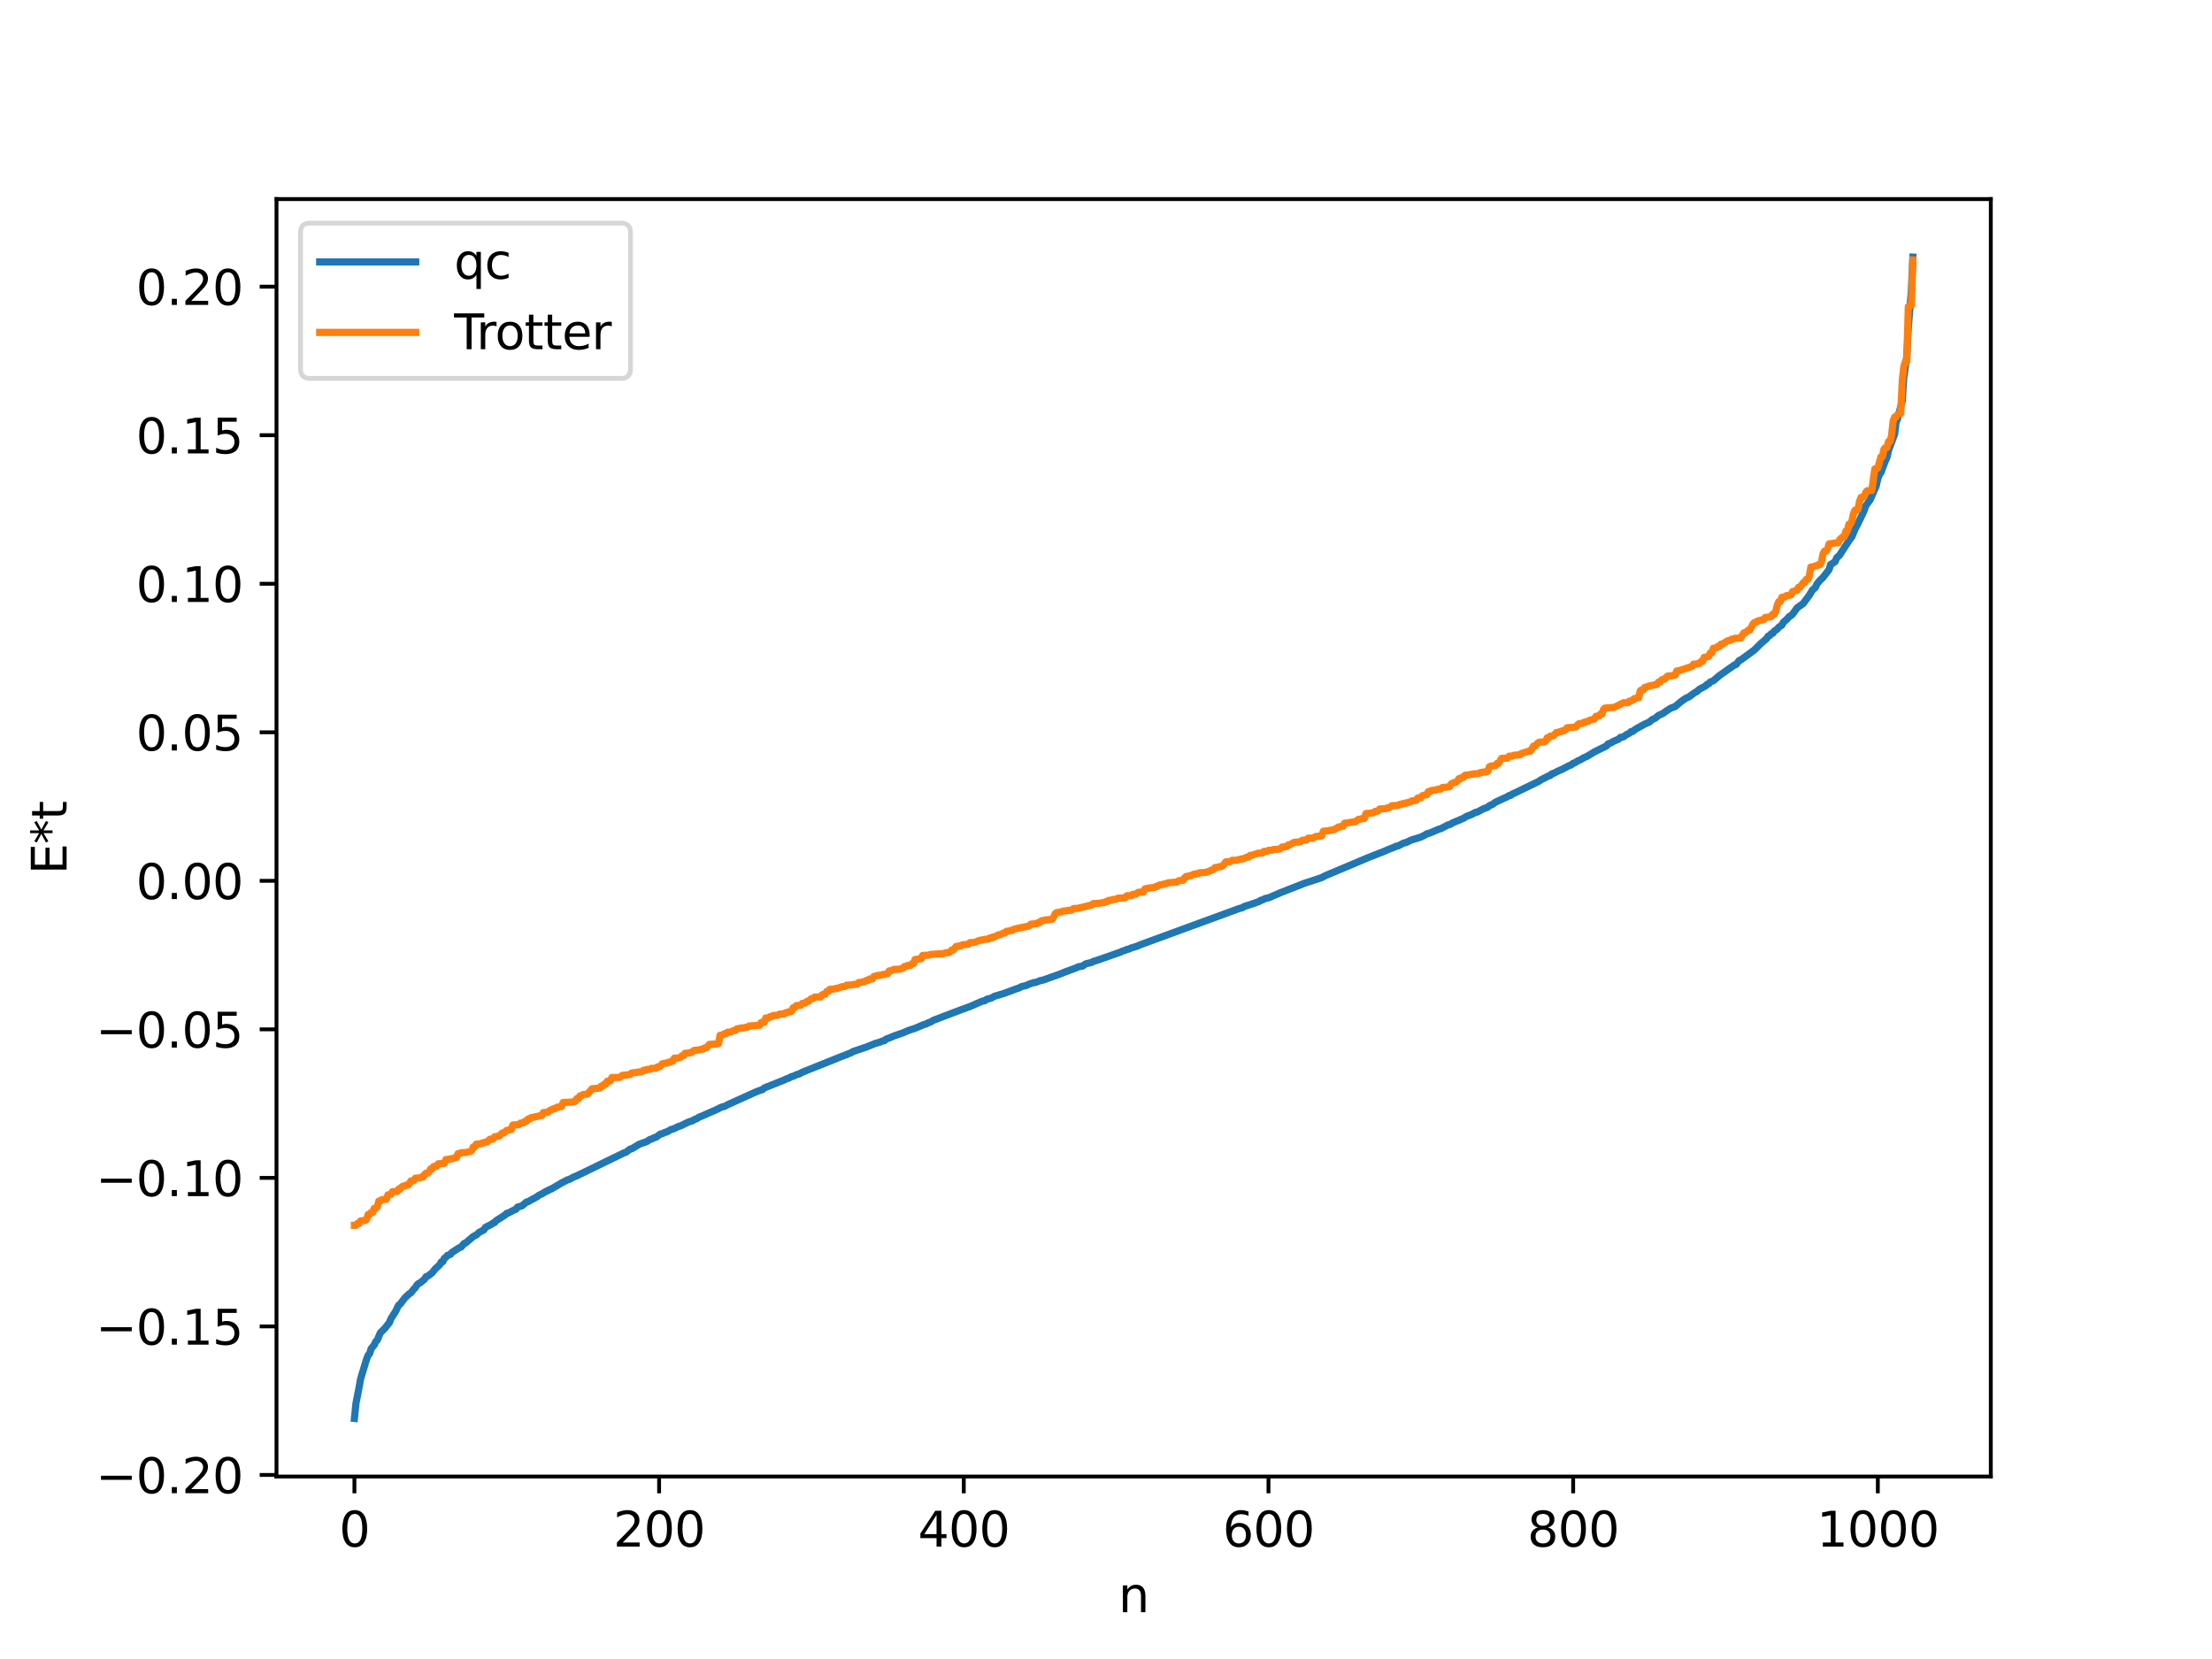 <?xml version="1.0" encoding="utf-8" standalone="no"?>
<!DOCTYPE svg PUBLIC "-//W3C//DTD SVG 1.1//EN"
  "http://www.w3.org/Graphics/SVG/1.1/DTD/svg11.dtd">
<svg xmlns:xlink="http://www.w3.org/1999/xlink" width="460.8pt" height="345.6pt" viewBox="0 0 460.8 345.6" xmlns="http://www.w3.org/2000/svg" version="1.1">
 <defs>
  <style type="text/css">*{stroke-linejoin: round; stroke-linecap: butt}</style>
 </defs>
 <g id="figure_1">
  <g id="patch_1">
   <path d="M 0 345.6 
L 460.8 345.6 
L 460.8 0 
L 0 0 
z
" style="fill: #ffffff"/>
  </g>
  <g id="axes_1">
   <g id="patch_2">
    <path d="M 57.6 307.584 
L 414.72 307.584 
L 414.72 41.472 
L 57.6 41.472 
z
" style="fill: #ffffff"/>
   </g>
   <g id="matplotlib.axis_1">
    <g id="xtick_1">
     <g id="line2d_1">
      <defs>
       <path id="mfcd3937442" d="M 0 0 
L 0 3.5 
" style="stroke: #000000; stroke-width: 0.8"/>
      </defs>
      <g>
       <use xlink:href="#mfcd3937442" x="73.833" y="307.584" style="stroke: #000000; stroke-width: 0.8"/>
      </g>
     </g>
     <g id="text_1">
      <!-- 0 -->
      <g transform="translate(70.651 322.182) scale(0.1 -0.1)">
       <defs>
        <path id="DejaVuSans-30" d="M 2034 4250 
Q 1547 4250 1301 3770 
Q 1056 3291 1056 2328 
Q 1056 1369 1301 889 
Q 1547 409 2034 409 
Q 2525 409 2770 889 
Q 3016 1369 3016 2328 
Q 3016 3291 2770 3770 
Q 2525 4250 2034 4250 
z
M 2034 4750 
Q 2819 4750 3233 4129 
Q 3647 3509 3647 2328 
Q 3647 1150 3233 529 
Q 2819 -91 2034 -91 
Q 1250 -91 836 529 
Q 422 1150 422 2328 
Q 422 3509 836 4129 
Q 1250 4750 2034 4750 
z
" transform="scale(0.016)"/>
       </defs>
       <use xlink:href="#DejaVuSans-30"/>
      </g>
     </g>
    </g>
    <g id="xtick_2">
     <g id="line2d_2">
      <g>
       <use xlink:href="#mfcd3937442" x="137.304" y="307.584" style="stroke: #000000; stroke-width: 0.8"/>
      </g>
     </g>
     <g id="text_2">
      <!-- 200 -->
      <g transform="translate(127.76 322.182) scale(0.1 -0.1)">
       <defs>
        <path id="DejaVuSans-32" d="M 1228 531 
L 3431 531 
L 3431 0 
L 469 0 
L 469 531 
Q 828 903 1448 1529 
Q 2069 2156 2228 2338 
Q 2531 2678 2651 2914 
Q 2772 3150 2772 3378 
Q 2772 3750 2511 3984 
Q 2250 4219 1831 4219 
Q 1534 4219 1204 4116 
Q 875 4013 500 3803 
L 500 4441 
Q 881 4594 1212 4672 
Q 1544 4750 1819 4750 
Q 2544 4750 2975 4387 
Q 3406 4025 3406 3419 
Q 3406 3131 3298 2873 
Q 3191 2616 2906 2266 
Q 2828 2175 2409 1742 
Q 1991 1309 1228 531 
z
" transform="scale(0.016)"/>
       </defs>
       <use xlink:href="#DejaVuSans-32"/>
       <use xlink:href="#DejaVuSans-30" x="63.623"/>
       <use xlink:href="#DejaVuSans-30" x="127.246"/>
      </g>
     </g>
    </g>
    <g id="xtick_3">
     <g id="line2d_3">
      <g>
       <use xlink:href="#mfcd3937442" x="200.775" y="307.584" style="stroke: #000000; stroke-width: 0.8"/>
      </g>
     </g>
     <g id="text_3">
      <!-- 400 -->
      <g transform="translate(191.231 322.182) scale(0.1 -0.1)">
       <defs>
        <path id="DejaVuSans-34" d="M 2419 4116 
L 825 1625 
L 2419 1625 
L 2419 4116 
z
M 2253 4666 
L 3047 4666 
L 3047 1625 
L 3713 1625 
L 3713 1100 
L 3047 1100 
L 3047 0 
L 2419 0 
L 2419 1100 
L 313 1100 
L 313 1709 
L 2253 4666 
z
" transform="scale(0.016)"/>
       </defs>
       <use xlink:href="#DejaVuSans-34"/>
       <use xlink:href="#DejaVuSans-30" x="63.623"/>
       <use xlink:href="#DejaVuSans-30" x="127.246"/>
      </g>
     </g>
    </g>
    <g id="xtick_4">
     <g id="line2d_4">
      <g>
       <use xlink:href="#mfcd3937442" x="264.246" y="307.584" style="stroke: #000000; stroke-width: 0.8"/>
      </g>
     </g>
     <g id="text_4">
      <!-- 600 -->
      <g transform="translate(254.702 322.182) scale(0.1 -0.1)">
       <defs>
        <path id="DejaVuSans-36" d="M 2113 2584 
Q 1688 2584 1439 2293 
Q 1191 2003 1191 1497 
Q 1191 994 1439 701 
Q 1688 409 2113 409 
Q 2538 409 2786 701 
Q 3034 994 3034 1497 
Q 3034 2003 2786 2293 
Q 2538 2584 2113 2584 
z
M 3366 4563 
L 3366 3988 
Q 3128 4100 2886 4159 
Q 2644 4219 2406 4219 
Q 1781 4219 1451 3797 
Q 1122 3375 1075 2522 
Q 1259 2794 1537 2939 
Q 1816 3084 2150 3084 
Q 2853 3084 3261 2657 
Q 3669 2231 3669 1497 
Q 3669 778 3244 343 
Q 2819 -91 2113 -91 
Q 1303 -91 875 529 
Q 447 1150 447 2328 
Q 447 3434 972 4092 
Q 1497 4750 2381 4750 
Q 2619 4750 2861 4703 
Q 3103 4656 3366 4563 
z
" transform="scale(0.016)"/>
       </defs>
       <use xlink:href="#DejaVuSans-36"/>
       <use xlink:href="#DejaVuSans-30" x="63.623"/>
       <use xlink:href="#DejaVuSans-30" x="127.246"/>
      </g>
     </g>
    </g>
    <g id="xtick_5">
     <g id="line2d_5">
      <g>
       <use xlink:href="#mfcd3937442" x="327.717" y="307.584" style="stroke: #000000; stroke-width: 0.8"/>
      </g>
     </g>
     <g id="text_5">
      <!-- 800 -->
      <g transform="translate(318.173 322.182) scale(0.1 -0.1)">
       <defs>
        <path id="DejaVuSans-38" d="M 2034 2216 
Q 1584 2216 1326 1975 
Q 1069 1734 1069 1313 
Q 1069 891 1326 650 
Q 1584 409 2034 409 
Q 2484 409 2743 651 
Q 3003 894 3003 1313 
Q 3003 1734 2745 1975 
Q 2488 2216 2034 2216 
z
M 1403 2484 
Q 997 2584 770 2862 
Q 544 3141 544 3541 
Q 544 4100 942 4425 
Q 1341 4750 2034 4750 
Q 2731 4750 3128 4425 
Q 3525 4100 3525 3541 
Q 3525 3141 3298 2862 
Q 3072 2584 2669 2484 
Q 3125 2378 3379 2068 
Q 3634 1759 3634 1313 
Q 3634 634 3220 271 
Q 2806 -91 2034 -91 
Q 1263 -91 848 271 
Q 434 634 434 1313 
Q 434 1759 690 2068 
Q 947 2378 1403 2484 
z
M 1172 3481 
Q 1172 3119 1398 2916 
Q 1625 2713 2034 2713 
Q 2441 2713 2670 2916 
Q 2900 3119 2900 3481 
Q 2900 3844 2670 4047 
Q 2441 4250 2034 4250 
Q 1625 4250 1398 4047 
Q 1172 3844 1172 3481 
z
" transform="scale(0.016)"/>
       </defs>
       <use xlink:href="#DejaVuSans-38"/>
       <use xlink:href="#DejaVuSans-30" x="63.623"/>
       <use xlink:href="#DejaVuSans-30" x="127.246"/>
      </g>
     </g>
    </g>
    <g id="xtick_6">
     <g id="line2d_6">
      <g>
       <use xlink:href="#mfcd3937442" x="391.188" y="307.584" style="stroke: #000000; stroke-width: 0.8"/>
      </g>
     </g>
     <g id="text_6">
      <!-- 1000 -->
      <g transform="translate(378.463 322.182) scale(0.1 -0.1)">
       <defs>
        <path id="DejaVuSans-31" d="M 794 531 
L 1825 531 
L 1825 4091 
L 703 3866 
L 703 4441 
L 1819 4666 
L 2450 4666 
L 2450 531 
L 3481 531 
L 3481 0 
L 794 0 
L 794 531 
z
" transform="scale(0.016)"/>
       </defs>
       <use xlink:href="#DejaVuSans-31"/>
       <use xlink:href="#DejaVuSans-30" x="63.623"/>
       <use xlink:href="#DejaVuSans-30" x="127.246"/>
       <use xlink:href="#DejaVuSans-30" x="190.869"/>
      </g>
     </g>
    </g>
    <g id="text_7">
     <!-- n -->
     <g transform="translate(232.991 335.861) scale(0.1 -0.1)">
      <defs>
       <path id="DejaVuSans-6e" d="M 3513 2113 
L 3513 0 
L 2938 0 
L 2938 2094 
Q 2938 2591 2744 2837 
Q 2550 3084 2163 3084 
Q 1697 3084 1428 2787 
Q 1159 2491 1159 1978 
L 1159 0 
L 581 0 
L 581 3500 
L 1159 3500 
L 1159 2956 
Q 1366 3272 1645 3428 
Q 1925 3584 2291 3584 
Q 2894 3584 3203 3211 
Q 3513 2838 3513 2113 
z
" transform="scale(0.016)"/>
      </defs>
      <use xlink:href="#DejaVuSans-6e"/>
     </g>
    </g>
   </g>
   <g id="matplotlib.axis_2">
    <g id="ytick_1">
     <g id="line2d_7">
      <defs>
       <path id="m77e276d654" d="M 0 0 
L -3.5 0 
" style="stroke: #000000; stroke-width: 0.8"/>
      </defs>
      <g>
       <use xlink:href="#m77e276d654" x="57.6" y="307.26" style="stroke: #000000; stroke-width: 0.8"/>
      </g>
     </g>
     <g id="text_8">
      <!-- −0.20 -->
      <g transform="translate(19.955 311.059) scale(0.1 -0.1)">
       <defs>
        <path id="DejaVuSans-2212" d="M 678 2272 
L 4684 2272 
L 4684 1741 
L 678 1741 
L 678 2272 
z
" transform="scale(0.016)"/>
        <path id="DejaVuSans-2e" d="M 684 794 
L 1344 794 
L 1344 0 
L 684 0 
L 684 794 
z
" transform="scale(0.016)"/>
       </defs>
       <use xlink:href="#DejaVuSans-2212"/>
       <use xlink:href="#DejaVuSans-30" x="83.789"/>
       <use xlink:href="#DejaVuSans-2e" x="147.412"/>
       <use xlink:href="#DejaVuSans-32" x="179.199"/>
       <use xlink:href="#DejaVuSans-30" x="242.822"/>
      </g>
     </g>
    </g>
    <g id="ytick_2">
     <g id="line2d_8">
      <g>
       <use xlink:href="#m77e276d654" x="57.6" y="276.318" style="stroke: #000000; stroke-width: 0.8"/>
      </g>
     </g>
     <g id="text_9">
      <!-- −0.15 -->
      <g transform="translate(19.955 280.117) scale(0.1 -0.1)">
       <defs>
        <path id="DejaVuSans-35" d="M 691 4666 
L 3169 4666 
L 3169 4134 
L 1269 4134 
L 1269 2991 
Q 1406 3038 1543 3061 
Q 1681 3084 1819 3084 
Q 2600 3084 3056 2656 
Q 3513 2228 3513 1497 
Q 3513 744 3044 326 
Q 2575 -91 1722 -91 
Q 1428 -91 1123 -41 
Q 819 9 494 109 
L 494 744 
Q 775 591 1075 516 
Q 1375 441 1709 441 
Q 2250 441 2565 725 
Q 2881 1009 2881 1497 
Q 2881 1984 2565 2268 
Q 2250 2553 1709 2553 
Q 1456 2553 1204 2497 
Q 953 2441 691 2322 
L 691 4666 
z
" transform="scale(0.016)"/>
       </defs>
       <use xlink:href="#DejaVuSans-2212"/>
       <use xlink:href="#DejaVuSans-30" x="83.789"/>
       <use xlink:href="#DejaVuSans-2e" x="147.412"/>
       <use xlink:href="#DejaVuSans-31" x="179.199"/>
       <use xlink:href="#DejaVuSans-35" x="242.822"/>
      </g>
     </g>
    </g>
    <g id="ytick_3">
     <g id="line2d_9">
      <g>
       <use xlink:href="#m77e276d654" x="57.6" y="245.375" style="stroke: #000000; stroke-width: 0.8"/>
      </g>
     </g>
     <g id="text_10">
      <!-- −0.10 -->
      <g transform="translate(19.955 249.174) scale(0.1 -0.1)">
       <use xlink:href="#DejaVuSans-2212"/>
       <use xlink:href="#DejaVuSans-30" x="83.789"/>
       <use xlink:href="#DejaVuSans-2e" x="147.412"/>
       <use xlink:href="#DejaVuSans-31" x="179.199"/>
       <use xlink:href="#DejaVuSans-30" x="242.822"/>
      </g>
     </g>
    </g>
    <g id="ytick_4">
     <g id="line2d_10">
      <g>
       <use xlink:href="#m77e276d654" x="57.6" y="214.432" style="stroke: #000000; stroke-width: 0.8"/>
      </g>
     </g>
     <g id="text_11">
      <!-- −0.05 -->
      <g transform="translate(19.955 218.232) scale(0.1 -0.1)">
       <use xlink:href="#DejaVuSans-2212"/>
       <use xlink:href="#DejaVuSans-30" x="83.789"/>
       <use xlink:href="#DejaVuSans-2e" x="147.412"/>
       <use xlink:href="#DejaVuSans-30" x="179.199"/>
       <use xlink:href="#DejaVuSans-35" x="242.822"/>
      </g>
     </g>
    </g>
    <g id="ytick_5">
     <g id="line2d_11">
      <g>
       <use xlink:href="#m77e276d654" x="57.6" y="183.49" style="stroke: #000000; stroke-width: 0.8"/>
      </g>
     </g>
     <g id="text_12">
      <!-- 0.00 -->
      <g transform="translate(28.334 187.289) scale(0.1 -0.1)">
       <use xlink:href="#DejaVuSans-30"/>
       <use xlink:href="#DejaVuSans-2e" x="63.623"/>
       <use xlink:href="#DejaVuSans-30" x="95.41"/>
       <use xlink:href="#DejaVuSans-30" x="159.033"/>
      </g>
     </g>
    </g>
    <g id="ytick_6">
     <g id="line2d_12">
      <g>
       <use xlink:href="#m77e276d654" x="57.6" y="152.547" style="stroke: #000000; stroke-width: 0.8"/>
      </g>
     </g>
     <g id="text_13">
      <!-- 0.05 -->
      <g transform="translate(28.334 156.346) scale(0.1 -0.1)">
       <use xlink:href="#DejaVuSans-30"/>
       <use xlink:href="#DejaVuSans-2e" x="63.623"/>
       <use xlink:href="#DejaVuSans-30" x="95.41"/>
       <use xlink:href="#DejaVuSans-35" x="159.033"/>
      </g>
     </g>
    </g>
    <g id="ytick_7">
     <g id="line2d_13">
      <g>
       <use xlink:href="#m77e276d654" x="57.6" y="121.605" style="stroke: #000000; stroke-width: 0.8"/>
      </g>
     </g>
     <g id="text_14">
      <!-- 0.10 -->
      <g transform="translate(28.334 125.404) scale(0.1 -0.1)">
       <use xlink:href="#DejaVuSans-30"/>
       <use xlink:href="#DejaVuSans-2e" x="63.623"/>
       <use xlink:href="#DejaVuSans-31" x="95.41"/>
       <use xlink:href="#DejaVuSans-30" x="159.033"/>
      </g>
     </g>
    </g>
    <g id="ytick_8">
     <g id="line2d_14">
      <g>
       <use xlink:href="#m77e276d654" x="57.6" y="90.662" style="stroke: #000000; stroke-width: 0.8"/>
      </g>
     </g>
     <g id="text_15">
      <!-- 0.15 -->
      <g transform="translate(28.334 94.461) scale(0.1 -0.1)">
       <use xlink:href="#DejaVuSans-30"/>
       <use xlink:href="#DejaVuSans-2e" x="63.623"/>
       <use xlink:href="#DejaVuSans-31" x="95.41"/>
       <use xlink:href="#DejaVuSans-35" x="159.033"/>
      </g>
     </g>
    </g>
    <g id="ytick_9">
     <g id="line2d_15">
      <g>
       <use xlink:href="#m77e276d654" x="57.6" y="59.719" style="stroke: #000000; stroke-width: 0.8"/>
      </g>
     </g>
     <g id="text_16">
      <!-- 0.20 -->
      <g transform="translate(28.334 63.519) scale(0.1 -0.1)">
       <use xlink:href="#DejaVuSans-30"/>
       <use xlink:href="#DejaVuSans-2e" x="63.623"/>
       <use xlink:href="#DejaVuSans-32" x="95.41"/>
       <use xlink:href="#DejaVuSans-30" x="159.033"/>
      </g>
     </g>
    </g>
    <g id="text_17">
     <!-- E*t -->
     <g transform="translate(13.875 182.148) rotate(-90) scale(0.1 -0.1)">
      <defs>
       <path id="DejaVuSans-45" d="M 628 4666 
L 3578 4666 
L 3578 4134 
L 1259 4134 
L 1259 2753 
L 3481 2753 
L 3481 2222 
L 1259 2222 
L 1259 531 
L 3634 531 
L 3634 0 
L 628 0 
L 628 4666 
z
" transform="scale(0.016)"/>
       <path id="DejaVuSans-2a" d="M 3009 3897 
L 1888 3291 
L 3009 2681 
L 2828 2375 
L 1778 3009 
L 1778 1831 
L 1422 1831 
L 1422 3009 
L 372 2375 
L 191 2681 
L 1313 3291 
L 191 3897 
L 372 4206 
L 1422 3572 
L 1422 4750 
L 1778 4750 
L 1778 3572 
L 2828 4206 
L 3009 3897 
z
" transform="scale(0.016)"/>
       <path id="DejaVuSans-74" d="M 1172 4494 
L 1172 3500 
L 2356 3500 
L 2356 3053 
L 1172 3053 
L 1172 1153 
Q 1172 725 1289 603 
Q 1406 481 1766 481 
L 2356 481 
L 2356 0 
L 1766 0 
Q 1100 0 847 248 
Q 594 497 594 1153 
L 594 3053 
L 172 3053 
L 172 3500 
L 594 3500 
L 594 4494 
L 1172 4494 
z
" transform="scale(0.016)"/>
      </defs>
      <use xlink:href="#DejaVuSans-45"/>
      <use xlink:href="#DejaVuSans-2a" x="63.184"/>
      <use xlink:href="#DejaVuSans-74" x="113.184"/>
     </g>
    </g>
   </g>
   <g id="line2d_16">
    <path d="M 73.833 295.488 
L 74.15 292.364 
L 74.785 289.128 
L 75.102 287.31 
L 76.372 283.112 
L 76.689 282.331 
L 77.006 281.973 
L 77.324 280.936 
L 77.958 280.187 
L 78.276 279.468 
L 78.593 279.179 
L 79.228 277.653 
L 80.18 276.706 
L 81.132 275.506 
L 81.449 274.697 
L 82.401 273.199 
L 83.036 271.898 
L 83.353 271.688 
L 84.305 270.415 
L 85.258 269.51 
L 85.575 269.34 
L 86.21 268.537 
L 86.527 268.251 
L 86.844 267.716 
L 87.162 267.402 
L 87.479 267.272 
L 88.431 266.487 
L 88.748 265.963 
L 89.066 265.868 
L 90.018 265.164 
L 90.653 264.357 
L 91.605 263.47 
L 91.922 262.894 
L 92.239 262.843 
L 92.557 262.131 
L 92.874 261.932 
L 93.191 261.529 
L 93.826 261.319 
L 94.143 260.908 
L 95.73 259.894 
L 96.048 259.791 
L 96.682 259.039 
L 97 258.942 
L 98.586 257.586 
L 99.221 257.263 
L 99.856 256.696 
L 100.808 256.206 
L 101.125 255.679 
L 102.395 255.036 
L 102.712 254.783 
L 103.029 254.685 
L 103.347 254.3 
L 105.251 253.082 
L 105.568 252.758 
L 105.886 252.696 
L 107.155 252.037 
L 107.472 251.936 
L 107.79 251.477 
L 108.742 251.191 
L 109.694 250.399 
L 110.011 250.336 
L 110.963 249.793 
L 111.915 249.284 
L 112.233 249.009 
L 112.867 248.716 
L 113.82 248.144 
L 114.137 248.051 
L 114.454 247.811 
L 114.772 247.733 
L 116.993 246.428 
L 118.262 245.764 
L 118.58 245.707 
L 119.532 245.183 
L 120.167 244.939 
L 130.005 240.153 
L 130.322 240.084 
L 131.274 239.371 
L 131.591 239.32 
L 133.178 238.356 
L 134.765 237.801 
L 135.4 237.359 
L 135.717 237.299 
L 136.352 236.968 
L 136.669 236.915 
L 137.304 236.424 
L 137.621 236.216 
L 137.939 236.193 
L 138.573 235.861 
L 138.891 235.826 
L 139.843 235.264 
L 140.16 235.232 
L 141.429 234.624 
L 141.747 234.559 
L 143.334 233.772 
L 144.286 233.472 
L 144.603 233.239 
L 145.238 232.999 
L 145.555 232.747 
L 146.19 232.512 
L 147.777 231.802 
L 148.729 231.398 
L 149.363 231.108 
L 149.998 230.777 
L 150.633 230.524 
L 150.95 230.491 
L 151.585 230.129 
L 156.662 227.833 
L 157.297 227.547 
L 157.932 227.28 
L 158.884 226.964 
L 159.201 226.645 
L 163.327 224.997 
L 163.962 224.682 
L 164.279 224.616 
L 164.914 224.257 
L 165.231 224.224 
L 165.866 223.892 
L 166.5 223.724 
L 167.135 223.364 
L 175.386 220.053 
L 176.021 219.828 
L 176.973 219.43 
L 177.291 219.335 
L 177.608 219.088 
L 180.464 218.127 
L 181.099 217.863 
L 182.368 217.362 
L 183.32 217.092 
L 183.955 216.818 
L 184.272 216.778 
L 184.59 216.461 
L 185.542 216.111 
L 186.177 215.833 
L 188.081 215.169 
L 189.35 214.628 
L 190.302 214.326 
L 190.937 214.089 
L 191.889 213.675 
L 192.524 213.41 
L 192.841 213.356 
L 193.476 213.016 
L 193.793 212.949 
L 194.428 212.553 
L 199.823 210.499 
L 200.458 210.258 
L 201.092 210.04 
L 202.044 209.687 
L 204.583 208.579 
L 205.218 208.441 
L 205.535 208.178 
L 206.487 207.922 
L 207.122 207.558 
L 207.757 207.365 
L 209.026 206.995 
L 211.882 205.936 
L 212.2 205.855 
L 212.834 205.51 
L 213.786 205.302 
L 214.421 204.999 
L 215.373 204.684 
L 215.691 204.661 
L 216.325 204.444 
L 216.643 204.298 
L 217.277 204.172 
L 219.181 203.499 
L 221.086 202.81 
L 221.72 202.54 
L 224.259 201.594 
L 224.577 201.409 
L 225.529 201.253 
L 226.163 200.789 
L 227.433 200.487 
L 227.75 200.281 
L 228.385 200.106 
L 233.462 198.328 
L 233.78 198.15 
L 234.415 197.966 
L 234.732 197.783 
L 235.049 197.748 
L 235.684 197.469 
L 236.953 197.084 
L 237.588 196.792 
L 258.216 189.241 
L 258.851 189.09 
L 259.168 188.85 
L 260.755 188.338 
L 261.707 188.01 
L 262.342 187.781 
L 262.659 187.533 
L 262.977 187.495 
L 263.611 187.156 
L 264.246 187.045 
L 266.785 185.947 
L 271.862 183.958 
L 272.497 183.761 
L 275.353 182.814 
L 275.988 182.462 
L 285.191 178.581 
L 286.778 177.964 
L 288.365 177.344 
L 289.317 176.927 
L 290.586 176.43 
L 290.904 176.255 
L 291.221 176.234 
L 292.491 175.586 
L 292.808 175.554 
L 294.077 174.966 
L 295.981 174.386 
L 296.934 173.907 
L 297.251 173.68 
L 297.568 173.637 
L 298.203 173.394 
L 299.155 172.983 
L 299.79 172.704 
L 300.107 172.654 
L 301.694 171.817 
L 302.011 171.779 
L 302.646 171.401 
L 304.867 170.472 
L 305.502 170.067 
L 306.454 169.718 
L 307.406 169.216 
L 307.724 169.185 
L 308.993 168.504 
L 309.945 168.146 
L 310.262 167.836 
L 310.897 167.576 
L 311.532 167.112 
L 314.071 165.941 
L 314.388 165.714 
L 314.705 165.689 
L 315.023 165.428 
L 315.975 164.993 
L 320.418 162.842 
L 321.053 162.428 
L 322.639 161.623 
L 322.957 161.543 
L 323.274 161.198 
L 323.591 161.137 
L 324.543 160.646 
L 325.496 160.229 
L 326.765 159.543 
L 327.4 159.292 
L 327.717 159.008 
L 328.034 158.926 
L 328.669 158.515 
L 329.304 158.232 
L 329.939 157.845 
L 330.573 157.587 
L 332.16 156.622 
L 334.699 155.371 
L 335.016 154.943 
L 335.334 154.873 
L 336.286 154.363 
L 337.238 153.961 
L 337.555 153.608 
L 338.19 153.504 
L 338.824 153.032 
L 339.459 152.736 
L 339.777 152.397 
L 340.094 152.39 
L 340.729 151.896 
L 342.633 150.834 
L 343.585 150.421 
L 344.22 149.889 
L 344.854 149.593 
L 345.489 149.042 
L 346.441 148.613 
L 347.076 148.148 
L 348.028 147.535 
L 348.98 147.177 
L 350.249 146.105 
L 351.201 145.454 
L 351.836 145.177 
L 353.105 144.239 
L 353.423 144.1 
L 354.058 143.556 
L 355.327 142.883 
L 355.644 142.533 
L 355.962 142.455 
L 356.279 142.066 
L 356.914 141.824 
L 358.183 140.738 
L 361.357 138.499 
L 361.674 138.429 
L 362.309 137.592 
L 362.626 137.487 
L 365.482 135.395 
L 366.752 134.123 
L 368.021 133.037 
L 368.339 132.514 
L 368.656 132.41 
L 368.973 132.024 
L 369.291 131.94 
L 369.608 131.483 
L 370.243 131.051 
L 370.56 130.653 
L 371.195 130.226 
L 371.512 129.638 
L 372.147 129.091 
L 372.781 128.399 
L 373.099 128.243 
L 373.416 127.959 
L 374.368 126.627 
L 375.638 125.721 
L 376.907 124.011 
L 377.542 122.944 
L 378.177 122.381 
L 378.494 121.675 
L 379.129 120.898 
L 379.763 120.288 
L 381.033 118.656 
L 381.35 117.598 
L 381.985 117.214 
L 382.302 116.986 
L 382.62 116.2 
L 383.254 115.605 
L 384.206 114.109 
L 385.158 112.652 
L 385.793 111.793 
L 386.428 110.249 
L 387.062 109.041 
L 388.332 106.39 
L 388.649 105.388 
L 389.601 104.094 
L 390.871 101.167 
L 391.188 99.694 
L 391.505 98.905 
L 391.823 98.467 
L 392.775 95.95 
L 393.092 95.287 
L 393.41 93.849 
L 394.679 90.448 
L 394.996 87.959 
L 395.314 87.206 
L 396.266 83.567 
L 396.583 78.791 
L 397.218 74.236 
L 397.535 68.221 
L 398.17 60.607 
L 398.487 53.568 
L 398.487 53.568 
" clip-path="url(#pbd9692e770)" style="fill: none; stroke: #1f77b4; stroke-width: 1.5; stroke-linecap: square"/>
   </g>
   <g id="line2d_17">
    <path d="M 73.833 255.257 
L 74.15 255.257 
L 74.467 254.87 
L 74.785 254.87 
L 75.102 254.34 
L 76.054 254.24 
L 76.372 254.033 
L 76.689 253.002 
L 77.006 253.002 
L 77.324 252.574 
L 77.641 252.574 
L 77.958 251.718 
L 78.276 251.718 
L 78.593 251.41 
L 78.91 250.21 
L 79.228 250.21 
L 79.545 249.909 
L 80.497 249.845 
L 80.815 248.909 
L 81.449 248.793 
L 81.767 248.238 
L 82.719 248.224 
L 83.036 247.704 
L 83.353 247.704 
L 83.671 247.253 
L 83.988 247.071 
L 84.305 247.071 
L 84.623 246.87 
L 84.94 246.87 
L 85.258 246.635 
L 85.575 246.018 
L 86.21 245.95 
L 86.527 245.437 
L 87.479 245.371 
L 87.796 245.181 
L 88.114 245.181 
L 88.431 244.681 
L 88.748 244.394 
L 89.066 244.394 
L 89.383 244.124 
L 89.7 243.503 
L 90.018 243.503 
L 90.335 243.009 
L 90.97 242.932 
L 91.287 242.432 
L 92.557 242.354 
L 92.874 241.555 
L 93.826 241.453 
L 94.143 241.332 
L 94.461 241.332 
L 94.778 241.14 
L 95.096 241.14 
L 95.413 240.324 
L 95.73 240.324 
L 96.048 240.131 
L 97 240.094 
L 97.952 239.885 
L 98.269 239.665 
L 98.586 238.921 
L 98.904 238.921 
L 99.221 238.351 
L 100.173 238.258 
L 100.491 238.086 
L 100.808 238.086 
L 101.125 237.911 
L 101.443 237.911 
L 102.077 237.309 
L 102.712 237.299 
L 103.029 236.811 
L 103.347 236.811 
L 103.664 236.689 
L 103.981 236.689 
L 104.616 236.023 
L 104.934 236.023 
L 105.568 235.472 
L 105.886 235.472 
L 106.203 235.301 
L 106.52 235.301 
L 106.838 234.352 
L 107.79 234.29 
L 108.107 234.29 
L 108.424 233.953 
L 109.059 233.909 
L 109.377 233.562 
L 109.694 233.562 
L 110.011 233.111 
L 110.329 233.111 
L 110.646 232.816 
L 111.281 232.728 
L 111.598 232.603 
L 112.233 232.521 
L 112.55 232.374 
L 112.867 232.374 
L 113.185 231.755 
L 114.137 231.706 
L 114.454 231.374 
L 115.406 230.931 
L 115.724 230.931 
L 116.041 230.647 
L 116.358 230.647 
L 116.676 230.5 
L 116.993 230.5 
L 117.31 229.67 
L 119.215 229.57 
L 119.532 229.443 
L 119.849 229.443 
L 120.167 228.851 
L 120.484 228.851 
L 120.801 228.299 
L 121.119 228.299 
L 121.436 228.019 
L 122.388 227.914 
L 123.34 226.809 
L 124.927 226.669 
L 125.244 226.237 
L 125.562 226.237 
L 125.879 225.847 
L 126.196 225.847 
L 126.514 225.231 
L 127.148 225.192 
L 127.466 224.461 
L 129.053 224.449 
L 129.687 224.011 
L 131.274 223.832 
L 131.591 223.523 
L 132.226 223.447 
L 133.813 223.207 
L 134.13 222.937 
L 134.448 222.937 
L 134.765 222.785 
L 135.4 222.764 
L 135.717 222.554 
L 136.669 222.55 
L 136.986 222.237 
L 137.304 222.237 
L 137.621 222.053 
L 137.939 221.615 
L 138.573 221.479 
L 138.891 221.479 
L 139.208 221.293 
L 139.525 221.293 
L 139.843 221.061 
L 140.16 221.061 
L 140.477 220.44 
L 141.429 220.389 
L 141.747 220.266 
L 142.064 219.938 
L 142.381 219.938 
L 142.699 219.407 
L 143.334 219.406 
L 143.651 219.275 
L 143.968 219.275 
L 144.603 218.812 
L 145.555 218.738 
L 146.19 218.525 
L 146.507 218.525 
L 146.824 218.289 
L 147.142 218.289 
L 147.777 217.558 
L 149.363 217.469 
L 149.681 217.409 
L 149.998 215.675 
L 150.315 215.675 
L 150.95 215.323 
L 151.267 215.323 
L 151.585 215.016 
L 152.22 214.978 
L 152.854 214.672 
L 153.172 214.672 
L 153.489 214.342 
L 154.441 214.147 
L 154.758 214.147 
L 155.393 214.008 
L 155.71 214.008 
L 156.028 213.73 
L 158.249 213.59 
L 158.567 212.998 
L 159.201 212.99 
L 159.519 212.058 
L 160.153 212.032 
L 160.471 211.756 
L 160.788 211.752 
L 161.105 211.537 
L 162.058 211.495 
L 162.375 211.259 
L 163.327 211.213 
L 163.644 210.965 
L 163.962 210.965 
L 164.279 210.771 
L 164.596 210.771 
L 164.914 210.645 
L 165.231 209.91 
L 165.548 209.91 
L 165.866 209.5 
L 166.818 209.41 
L 167.135 209.025 
L 167.77 208.939 
L 168.087 208.601 
L 168.405 208.601 
L 169.039 208.018 
L 169.357 208.018 
L 169.674 207.71 
L 170.943 207.684 
L 171.261 207.244 
L 171.578 207.118 
L 171.896 207.118 
L 172.213 206.545 
L 172.53 206.545 
L 172.848 206.105 
L 173.8 206.023 
L 174.117 205.896 
L 174.434 205.896 
L 175.386 205.552 
L 176.021 205.505 
L 176.339 205.234 
L 177.291 205.184 
L 177.925 205.078 
L 178.56 205.022 
L 178.877 204.682 
L 179.512 204.631 
L 179.829 204.495 
L 180.147 204.495 
L 180.464 204.247 
L 180.781 204.247 
L 181.099 203.951 
L 181.734 203.93 
L 182.051 203.407 
L 183.003 203.174 
L 183.32 203.174 
L 183.955 202.991 
L 184.272 202.991 
L 184.59 202.856 
L 184.907 202.856 
L 185.224 202.26 
L 185.542 202.26 
L 186.177 201.949 
L 187.446 201.889 
L 188.081 201.706 
L 188.398 201.343 
L 188.715 201.343 
L 189.033 201.116 
L 189.667 201.107 
L 189.985 200.743 
L 190.302 200.743 
L 190.62 199.883 
L 191.254 199.779 
L 191.889 199.736 
L 192.206 199.028 
L 193.476 198.988 
L 193.793 198.831 
L 195.38 198.726 
L 196.649 198.635 
L 196.967 198.48 
L 197.601 198.457 
L 197.919 198.268 
L 198.236 197.922 
L 198.553 197.922 
L 199.188 197.163 
L 199.505 197.163 
L 199.823 197.04 
L 200.14 197.04 
L 200.458 196.813 
L 201.727 196.708 
L 202.044 196.368 
L 202.996 196.329 
L 203.948 195.936 
L 205.218 195.67 
L 205.853 195.646 
L 206.17 195.401 
L 206.487 195.401 
L 206.805 195.198 
L 207.122 195.198 
L 208.074 194.71 
L 208.391 194.71 
L 209.026 194.361 
L 209.343 194.361 
L 209.661 194.01 
L 210.296 193.934 
L 210.613 193.788 
L 210.93 193.788 
L 211.248 193.549 
L 214.421 192.886 
L 214.739 192.51 
L 216.008 192.423 
L 216.325 192.162 
L 216.643 192.162 
L 216.96 191.814 
L 217.277 191.814 
L 217.595 191.658 
L 219.181 191.496 
L 219.499 191.05 
L 219.816 190.326 
L 220.134 190.109 
L 220.451 190.109 
L 220.768 189.98 
L 221.086 189.98 
L 221.403 189.81 
L 223.307 189.576 
L 223.624 189.262 
L 224.577 189.21 
L 227.433 188.511 
L 227.75 188.233 
L 229.02 188.157 
L 229.654 188.049 
L 229.972 188.038 
L 230.289 187.843 
L 230.606 187.843 
L 230.924 187.571 
L 231.558 187.509 
L 231.876 187.373 
L 232.51 187.33 
L 232.828 187.122 
L 234.415 187.015 
L 234.732 186.61 
L 235.684 186.581 
L 236.001 186.294 
L 236.636 186.275 
L 236.953 185.971 
L 237.271 185.853 
L 238.223 185.804 
L 238.54 185.138 
L 239.175 185.037 
L 240.127 184.9 
L 240.444 184.9 
L 240.762 184.669 
L 241.079 184.669 
L 241.396 184.411 
L 242.983 184.062 
L 243.3 183.91 
L 245.205 183.74 
L 245.522 183.485 
L 246.157 183.385 
L 246.474 183.365 
L 246.791 182.834 
L 247.109 182.571 
L 247.426 182.571 
L 247.743 182.436 
L 248.061 182.436 
L 248.696 182.108 
L 249.013 182.108 
L 249.33 181.978 
L 249.648 181.978 
L 249.965 181.796 
L 251.234 181.743 
L 252.821 181.085 
L 253.139 180.714 
L 253.456 180.714 
L 254.091 180.537 
L 254.408 180.537 
L 254.725 180.356 
L 255.36 179.543 
L 256.312 179.482 
L 256.629 179.227 
L 257.581 179.194 
L 258.534 178.94 
L 258.851 178.94 
L 259.803 178.536 
L 260.12 178.536 
L 260.438 178.172 
L 260.755 178.172 
L 262.024 177.741 
L 262.977 177.705 
L 263.294 177.35 
L 263.929 177.348 
L 264.246 177.134 
L 264.881 177.129 
L 265.198 176.975 
L 266.467 176.893 
L 266.785 176.752 
L 267.102 176.434 
L 268.054 176.339 
L 268.372 175.989 
L 268.689 175.989 
L 269.324 175.625 
L 269.641 175.461 
L 270.593 175.388 
L 270.91 175.346 
L 271.228 175.055 
L 272.18 174.971 
L 272.497 174.614 
L 273.449 174.598 
L 274.084 174.258 
L 275.036 174.157 
L 275.353 174.089 
L 275.671 173.168 
L 276.623 173.074 
L 277.575 172.857 
L 277.892 172.857 
L 278.844 172.272 
L 279.162 172.272 
L 279.479 172.112 
L 279.796 172.112 
L 280.114 171.471 
L 280.748 171.422 
L 281.383 171.305 
L 282.018 171.195 
L 282.335 171.195 
L 282.97 170.685 
L 283.287 170.685 
L 283.605 170.547 
L 284.239 170.493 
L 284.557 169.468 
L 285.826 169.361 
L 286.143 169.288 
L 286.461 169.041 
L 287.096 168.932 
L 287.413 168.514 
L 288.682 168.454 
L 289 168.297 
L 289.317 168.297 
L 289.952 167.839 
L 291.221 167.792 
L 291.539 167.589 
L 291.856 167.589 
L 292.173 167.41 
L 292.491 167.41 
L 292.808 167.269 
L 293.125 167.269 
L 293.443 167.107 
L 293.76 167.107 
L 294.077 166.85 
L 295.029 166.713 
L 295.347 166.217 
L 295.981 166.194 
L 296.299 165.755 
L 297.251 165.499 
L 297.568 164.886 
L 297.886 164.886 
L 298.203 164.669 
L 299.155 164.566 
L 299.472 164.414 
L 300.107 164.392 
L 300.424 164.067 
L 301.377 163.968 
L 302.011 163.866 
L 302.329 163.28 
L 302.963 162.99 
L 303.281 162.99 
L 303.598 162.718 
L 303.915 162.207 
L 304.233 162.207 
L 304.55 161.931 
L 304.867 161.931 
L 305.185 161.502 
L 306.137 161.391 
L 307.089 161.2 
L 308.041 161.147 
L 308.358 160.937 
L 308.676 160.937 
L 308.993 160.817 
L 309.628 160.801 
L 309.945 160.658 
L 310.262 159.745 
L 310.58 159.578 
L 311.532 159.502 
L 311.849 159.046 
L 312.167 159.046 
L 312.801 157.981 
L 314.071 157.929 
L 314.388 157.516 
L 315.023 157.508 
L 315.34 157.331 
L 316.61 157.232 
L 316.927 156.961 
L 318.514 156.471 
L 318.831 156.471 
L 319.466 155.417 
L 319.783 155.417 
L 320.418 154.725 
L 320.735 154.583 
L 321.687 154.57 
L 322.005 154.365 
L 322.322 153.69 
L 322.639 153.69 
L 322.957 153.352 
L 323.591 153.294 
L 324.226 152.593 
L 324.543 152.593 
L 324.861 152.436 
L 325.178 152.436 
L 325.496 152.218 
L 325.813 152.218 
L 326.13 152.027 
L 326.448 151.604 
L 327.4 151.526 
L 328.352 151.418 
L 328.669 150.947 
L 328.986 150.733 
L 329.621 150.714 
L 329.939 150.47 
L 330.256 150.47 
L 330.573 150.272 
L 330.891 150.272 
L 331.208 150.011 
L 332.16 149.785 
L 332.477 149.214 
L 333.112 149.134 
L 333.429 148.716 
L 333.747 148.716 
L 334.064 147.731 
L 334.381 147.496 
L 336.286 147.355 
L 338.19 146.391 
L 339.142 146.38 
L 339.459 146.026 
L 339.777 146.026 
L 340.094 145.881 
L 340.411 145.529 
L 340.729 145.529 
L 341.046 145.351 
L 341.363 145.351 
L 341.681 143.929 
L 341.998 143.691 
L 342.315 143.691 
L 342.633 143.191 
L 342.95 143.191 
L 343.267 142.978 
L 345.172 142.556 
L 345.489 142.096 
L 345.806 142.096 
L 346.124 141.646 
L 346.441 141.489 
L 346.758 141.489 
L 347.393 140.837 
L 348.345 140.766 
L 348.662 140.644 
L 348.98 140.644 
L 349.297 139.76 
L 349.615 139.76 
L 352.471 138.833 
L 352.788 138.352 
L 353.423 138.341 
L 353.74 138.201 
L 354.058 138.201 
L 354.375 137.786 
L 354.692 137.786 
L 355.01 136.928 
L 355.644 136.839 
L 355.962 136.737 
L 356.279 136.019 
L 356.596 136.019 
L 356.914 135.046 
L 357.548 134.976 
L 357.866 134.644 
L 358.183 134.644 
L 358.5 134.196 
L 358.818 134.196 
L 359.77 133.557 
L 360.087 133.424 
L 360.405 133.424 
L 360.722 133.148 
L 361.039 133.148 
L 361.357 132.982 
L 362.626 132.9 
L 363.261 131.84 
L 363.578 131.84 
L 364.213 131.252 
L 364.53 131.252 
L 365.165 130.028 
L 365.482 129.668 
L 365.8 129.668 
L 366.117 129.376 
L 367.069 129.119 
L 367.386 129.119 
L 367.704 128.638 
L 368.973 128.464 
L 369.291 127.947 
L 369.608 127.947 
L 369.925 127.379 
L 370.243 126.051 
L 370.56 125.32 
L 370.877 125.32 
L 371.195 124.415 
L 371.829 124.357 
L 372.147 124.079 
L 372.781 124.019 
L 373.099 123.871 
L 373.416 123.228 
L 373.734 123.195 
L 374.051 123.002 
L 374.368 123.002 
L 374.686 122.319 
L 375.003 122.319 
L 375.638 121.383 
L 375.955 121.383 
L 376.272 120.696 
L 376.59 120.696 
L 376.907 120.08 
L 377.224 118.128 
L 377.859 118.023 
L 378.177 117.884 
L 378.494 117.884 
L 378.811 117.626 
L 379.129 117.626 
L 379.446 117.112 
L 379.763 115.375 
L 380.081 114.808 
L 380.398 114.808 
L 380.715 114.38 
L 381.033 113.306 
L 381.667 113.209 
L 382.302 113.116 
L 382.937 113.074 
L 383.254 112.404 
L 383.889 111.828 
L 384.206 111.828 
L 384.524 110.636 
L 384.841 110.636 
L 385.158 109.205 
L 385.476 109.205 
L 385.793 108.497 
L 386.11 107.011 
L 386.428 106.271 
L 386.745 106.271 
L 387.062 106.094 
L 387.38 104.404 
L 387.697 103.603 
L 388.015 103.603 
L 388.332 103.445 
L 388.649 102.615 
L 388.967 102.221 
L 389.919 102.162 
L 390.553 97.684 
L 390.871 97.684 
L 391.188 97.494 
L 391.823 95.162 
L 392.14 95.162 
L 392.458 93.584 
L 392.775 93.241 
L 393.092 93.241 
L 393.41 91.982 
L 393.727 91.982 
L 394.044 90.777 
L 394.362 87.748 
L 394.679 86.879 
L 394.996 86.879 
L 395.314 86.356 
L 395.631 86.139 
L 395.948 86.139 
L 396.266 79.424 
L 396.583 76.487 
L 396.9 75.372 
L 397.218 75.372 
L 397.535 63.875 
L 397.853 63.62 
L 398.17 63.62 
L 398.487 54.16 
L 398.487 54.16 
" clip-path="url(#pbd9692e770)" style="fill: none; stroke: #ff7f0e; stroke-width: 1.5; stroke-linecap: square"/>
   </g>
   <g id="patch_3">
    <path d="M 57.6 307.584 
L 57.6 41.472 
" style="fill: none; stroke: #000000; stroke-width: 0.8; stroke-linejoin: miter; stroke-linecap: square"/>
   </g>
   <g id="patch_4">
    <path d="M 414.72 307.584 
L 414.72 41.472 
" style="fill: none; stroke: #000000; stroke-width: 0.8; stroke-linejoin: miter; stroke-linecap: square"/>
   </g>
   <g id="patch_5">
    <path d="M 57.6 307.584 
L 414.72 307.584 
" style="fill: none; stroke: #000000; stroke-width: 0.8; stroke-linejoin: miter; stroke-linecap: square"/>
   </g>
   <g id="patch_6">
    <path d="M 57.6 41.472 
L 414.72 41.472 
" style="fill: none; stroke: #000000; stroke-width: 0.8; stroke-linejoin: miter; stroke-linecap: square"/>
   </g>
   <g id="legend_1">
    <g id="patch_7">
     <path d="M 64.6 78.828 
L 129.342 78.828 
Q 131.342 78.828 131.342 76.828 
L 131.342 48.472 
Q 131.342 46.472 129.342 46.472 
L 64.6 46.472 
Q 62.6 46.472 62.6 48.472 
L 62.6 76.828 
Q 62.6 78.828 64.6 78.828 
z
" style="fill: #ffffff; opacity: 0.8; stroke: #cccccc; stroke-linejoin: miter"/>
    </g>
    <g id="line2d_18">
     <path d="M 66.6 54.57 
L 76.6 54.57 
L 86.6 54.57 
" style="fill: none; stroke: #1f77b4; stroke-width: 1.5; stroke-linecap: square"/>
    </g>
    <g id="text_18">
     <!-- qc -->
     <g transform="translate(94.6 58.07) scale(0.1 -0.1)">
      <defs>
       <path id="DejaVuSans-71" d="M 947 1747 
Q 947 1113 1208 752 
Q 1469 391 1925 391 
Q 2381 391 2643 752 
Q 2906 1113 2906 1747 
Q 2906 2381 2643 2742 
Q 2381 3103 1925 3103 
Q 1469 3103 1208 2742 
Q 947 2381 947 1747 
z
M 2906 525 
Q 2725 213 2448 61 
Q 2172 -91 1784 -91 
Q 1150 -91 751 415 
Q 353 922 353 1747 
Q 353 2572 751 3078 
Q 1150 3584 1784 3584 
Q 2172 3584 2448 3432 
Q 2725 3281 2906 2969 
L 2906 3500 
L 3481 3500 
L 3481 -1331 
L 2906 -1331 
L 2906 525 
z
" transform="scale(0.016)"/>
       <path id="DejaVuSans-63" d="M 3122 3366 
L 3122 2828 
Q 2878 2963 2633 3030 
Q 2388 3097 2138 3097 
Q 1578 3097 1268 2742 
Q 959 2388 959 1747 
Q 959 1106 1268 751 
Q 1578 397 2138 397 
Q 2388 397 2633 464 
Q 2878 531 3122 666 
L 3122 134 
Q 2881 22 2623 -34 
Q 2366 -91 2075 -91 
Q 1284 -91 818 406 
Q 353 903 353 1747 
Q 353 2603 823 3093 
Q 1294 3584 2113 3584 
Q 2378 3584 2631 3529 
Q 2884 3475 3122 3366 
z
" transform="scale(0.016)"/>
      </defs>
      <use xlink:href="#DejaVuSans-71"/>
      <use xlink:href="#DejaVuSans-63" x="63.477"/>
     </g>
    </g>
    <g id="line2d_19">
     <path d="M 66.6 69.249 
L 76.6 69.249 
L 86.6 69.249 
" style="fill: none; stroke: #ff7f0e; stroke-width: 1.5; stroke-linecap: square"/>
    </g>
    <g id="text_19">
     <!-- Trotter -->
     <g transform="translate(94.6 72.749) scale(0.1 -0.1)">
      <defs>
       <path id="DejaVuSans-54" d="M -19 4666 
L 3928 4666 
L 3928 4134 
L 2272 4134 
L 2272 0 
L 1638 0 
L 1638 4134 
L -19 4134 
L -19 4666 
z
" transform="scale(0.016)"/>
       <path id="DejaVuSans-72" d="M 2631 2963 
Q 2534 3019 2420 3045 
Q 2306 3072 2169 3072 
Q 1681 3072 1420 2755 
Q 1159 2438 1159 1844 
L 1159 0 
L 581 0 
L 581 3500 
L 1159 3500 
L 1159 2956 
Q 1341 3275 1631 3429 
Q 1922 3584 2338 3584 
Q 2397 3584 2469 3576 
Q 2541 3569 2628 3553 
L 2631 2963 
z
" transform="scale(0.016)"/>
       <path id="DejaVuSans-6f" d="M 1959 3097 
Q 1497 3097 1228 2736 
Q 959 2375 959 1747 
Q 959 1119 1226 758 
Q 1494 397 1959 397 
Q 2419 397 2687 759 
Q 2956 1122 2956 1747 
Q 2956 2369 2687 2733 
Q 2419 3097 1959 3097 
z
M 1959 3584 
Q 2709 3584 3137 3096 
Q 3566 2609 3566 1747 
Q 3566 888 3137 398 
Q 2709 -91 1959 -91 
Q 1206 -91 779 398 
Q 353 888 353 1747 
Q 353 2609 779 3096 
Q 1206 3584 1959 3584 
z
" transform="scale(0.016)"/>
       <path id="DejaVuSans-65" d="M 3597 1894 
L 3597 1613 
L 953 1613 
Q 991 1019 1311 708 
Q 1631 397 2203 397 
Q 2534 397 2845 478 
Q 3156 559 3463 722 
L 3463 178 
Q 3153 47 2828 -22 
Q 2503 -91 2169 -91 
Q 1331 -91 842 396 
Q 353 884 353 1716 
Q 353 2575 817 3079 
Q 1281 3584 2069 3584 
Q 2775 3584 3186 3129 
Q 3597 2675 3597 1894 
z
M 3022 2063 
Q 3016 2534 2758 2815 
Q 2500 3097 2075 3097 
Q 1594 3097 1305 2825 
Q 1016 2553 972 2059 
L 3022 2063 
z
" transform="scale(0.016)"/>
      </defs>
      <use xlink:href="#DejaVuSans-54"/>
      <use xlink:href="#DejaVuSans-72" x="46.334"/>
      <use xlink:href="#DejaVuSans-6f" x="85.197"/>
      <use xlink:href="#DejaVuSans-74" x="146.379"/>
      <use xlink:href="#DejaVuSans-74" x="185.588"/>
      <use xlink:href="#DejaVuSans-65" x="224.797"/>
      <use xlink:href="#DejaVuSans-72" x="286.32"/>
     </g>
    </g>
   </g>
  </g>
 </g>
 <defs>
  <clipPath id="pbd9692e770">
   <rect x="57.6" y="41.472" width="357.12" height="266.112"/>
  </clipPath>
 </defs>
</svg>
